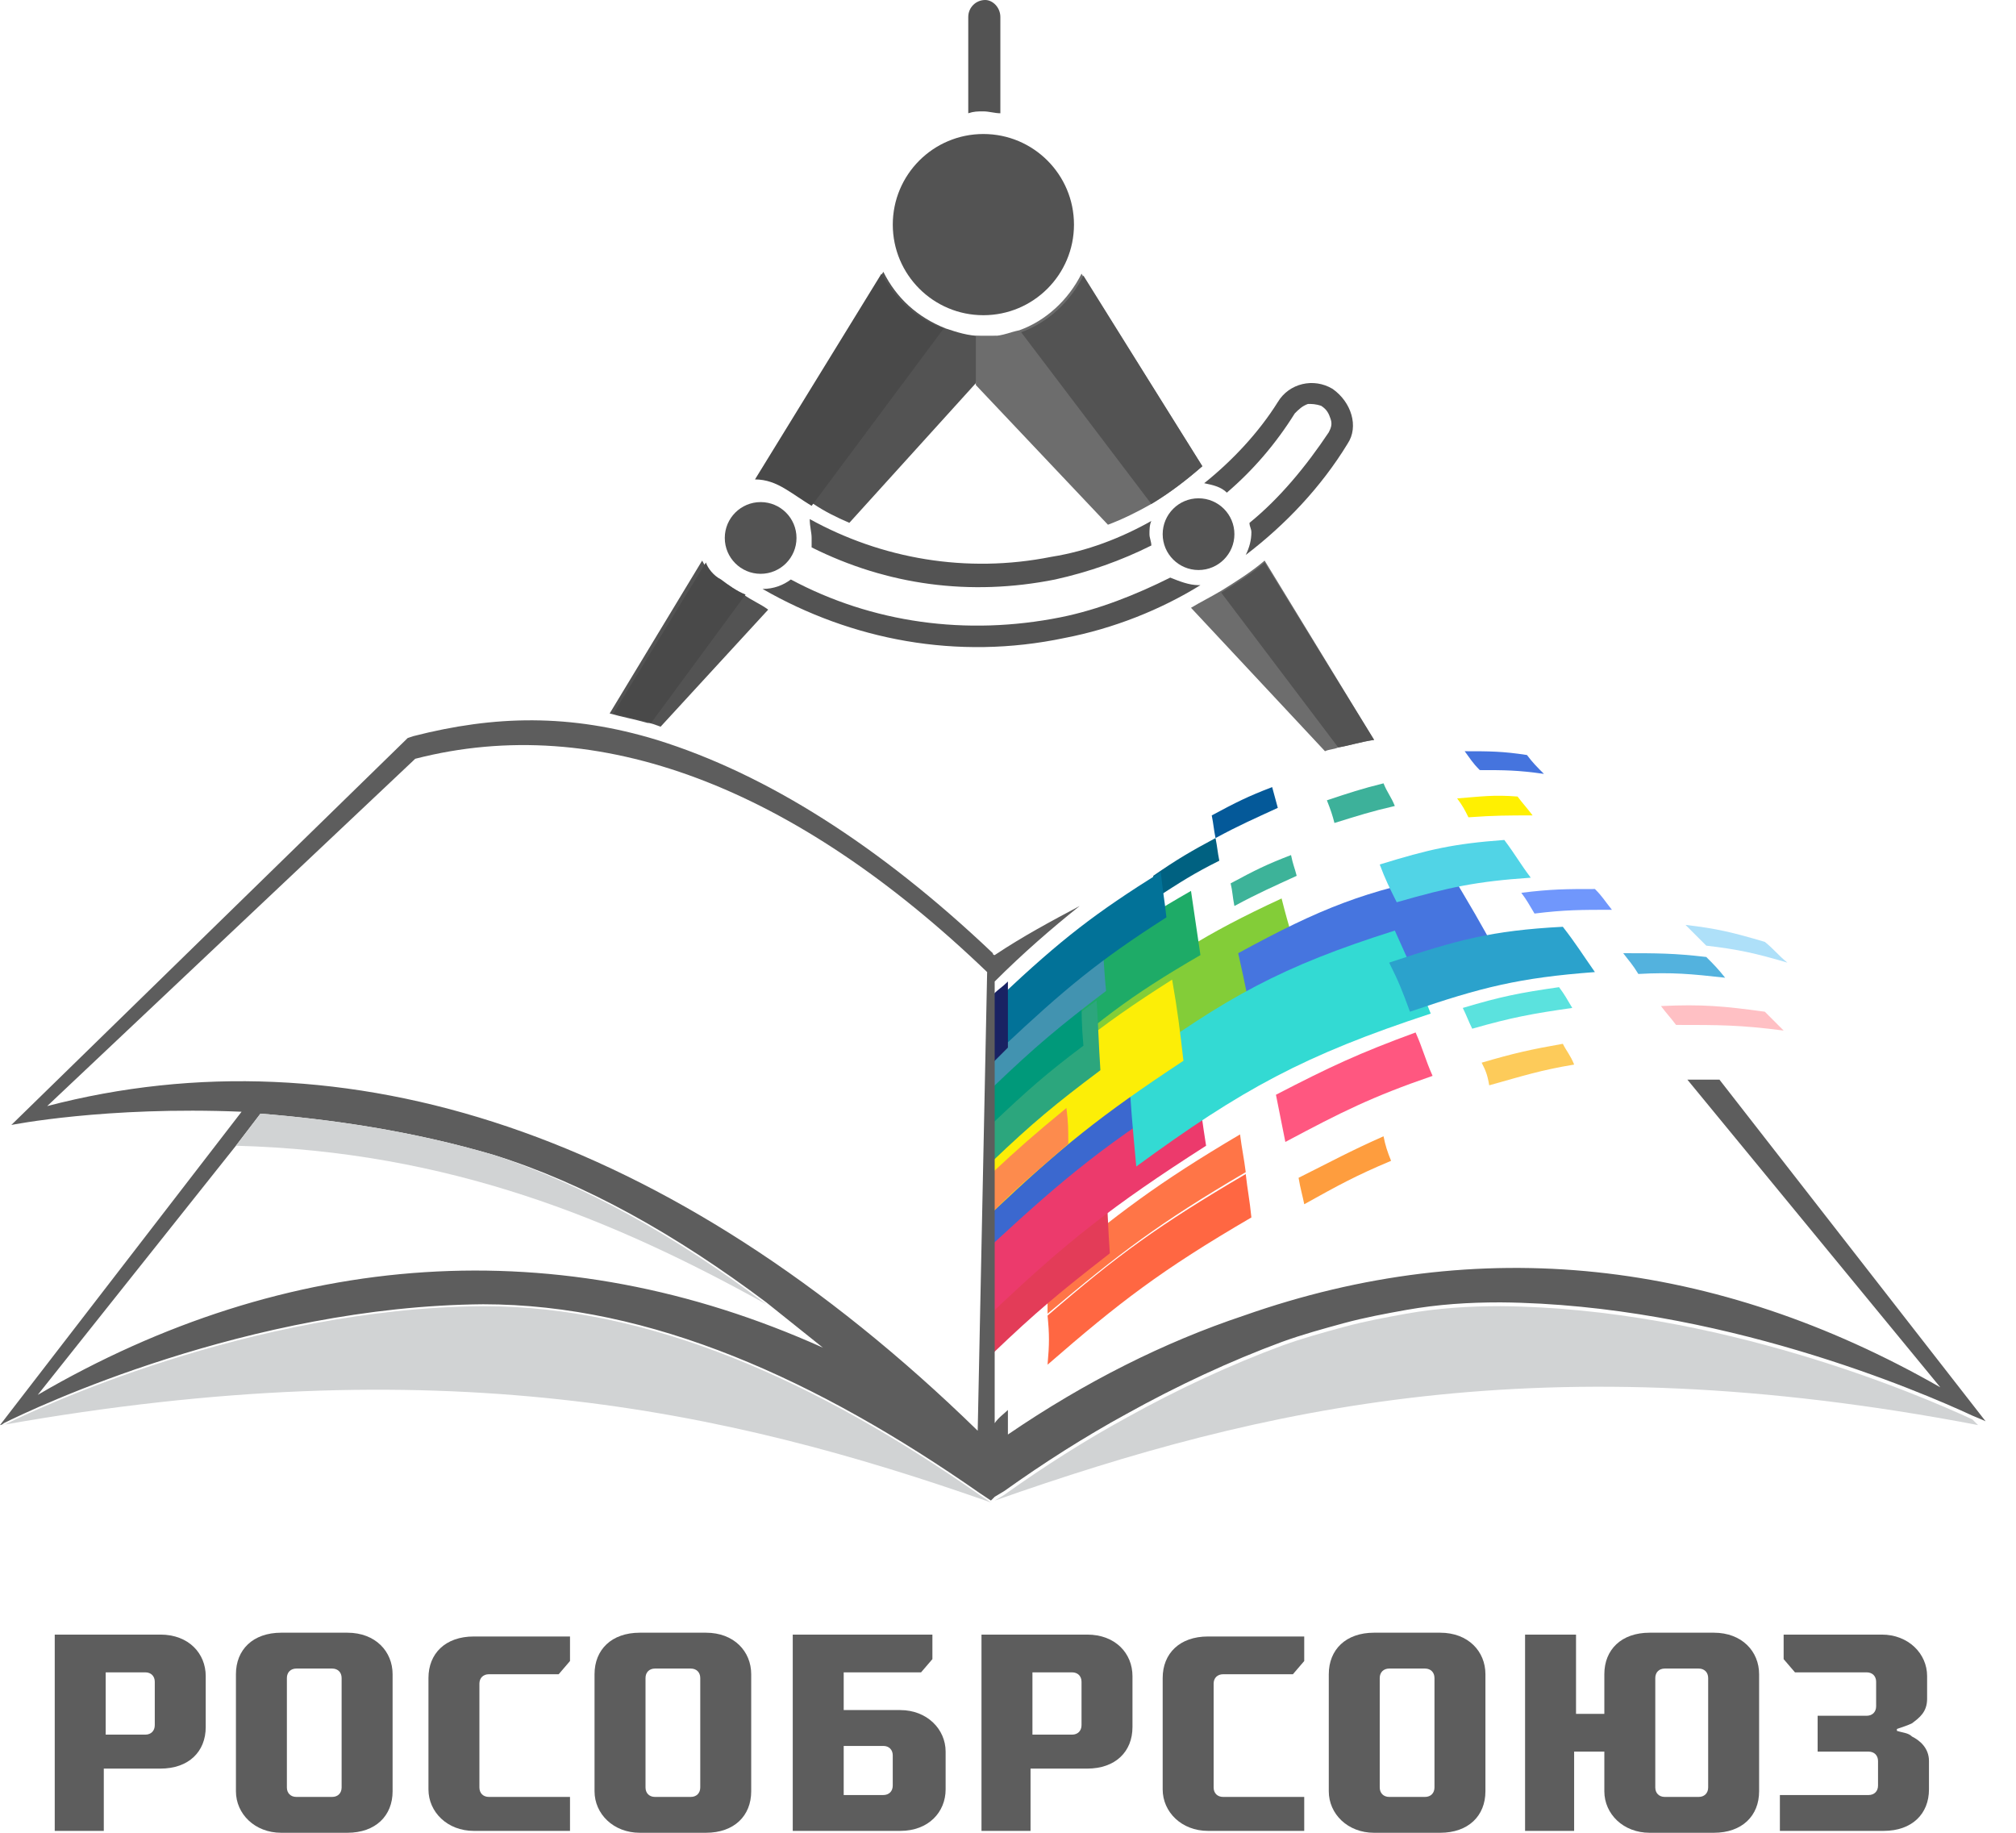 <svg width="66" height="60" viewBox="0 0 66 60" fill="none" xmlns="http://www.w3.org/2000/svg">
<path d="M32.503 40.968C34.666 38.929 35.901 37.941 38.497 36.21C38.435 35.531 38.373 35.222 38.311 34.542C35.778 36.21 34.604 37.199 32.503 39.176C32.503 39.918 32.503 40.289 32.503 40.968Z" fill="#3B68CF"/>
<path d="M35.839 33.182C38.188 31.39 39.423 30.587 41.957 29.413C42.204 30.402 42.389 30.896 42.636 31.885C39.794 33.182 38.435 34.047 35.963 35.963C35.963 34.851 35.901 34.295 35.839 33.182Z" fill="#83CD38"/>
<path d="M40.536 31.205C43.255 29.722 44.676 29.166 47.518 28.61C48.136 29.66 48.445 30.154 49.001 31.205C45.726 31.823 44.12 32.502 41.092 34.109C40.906 32.873 40.783 32.317 40.536 31.205Z" fill="#4675DF"/>
<path d="M34.295 43.069C36.581 41.092 37.94 40.103 40.783 38.435C40.845 38.991 40.906 39.238 40.968 39.856C38.002 41.586 36.643 42.636 34.295 44.676C34.356 43.996 34.356 43.687 34.295 43.069Z" fill="#FF6742"/>
<path d="M34.295 41.648C36.581 39.732 37.879 38.744 40.597 37.137C40.659 37.631 40.721 37.879 40.783 38.373C37.94 40.041 36.643 41.03 34.295 43.007C34.295 42.513 34.295 42.204 34.295 41.648Z" fill="#FF7547"/>
<path d="M32.503 44.305C33.924 42.946 34.666 42.328 36.334 41.03C36.272 40.165 36.272 39.732 36.21 38.867C34.604 40.103 33.862 40.721 32.503 42.019C32.503 42.946 32.503 43.378 32.503 44.305Z" fill="#E33C58"/>
<path d="M41.772 35.839C43.563 34.912 44.49 34.48 46.344 33.8C46.591 34.356 46.653 34.665 46.9 35.221C44.923 35.901 43.934 36.395 42.08 37.384C41.957 36.766 41.895 36.457 41.772 35.839Z" fill="#FF5780"/>
<path d="M32.503 42.946C34.913 40.659 36.396 39.485 39.485 37.508C39.362 36.705 39.3 36.334 39.238 35.531C36.272 37.384 34.913 38.496 32.503 40.721C32.503 41.586 32.503 42.019 32.503 42.946Z" fill="#EC3A6C"/>
<path d="M36.952 34.974C40.165 32.626 41.957 31.638 45.664 30.464C46.159 31.576 46.406 32.07 46.839 33.182C42.698 34.542 40.659 35.654 37.199 38.188C37.075 36.828 37.014 36.21 36.952 34.974Z" fill="#33DAD3"/>
<path d="M47.889 32.997C49.125 32.626 49.743 32.503 51.04 32.317C51.226 32.565 51.288 32.688 51.473 32.997C50.175 33.182 49.495 33.306 48.198 33.677C48.074 33.43 48.013 33.244 47.889 32.997Z" fill="#5BE2DE"/>
<path d="M45.479 31.514C47.704 30.773 48.816 30.464 51.164 30.34C51.596 30.896 51.782 31.205 52.214 31.823C49.743 32.008 48.507 32.317 46.159 33.121C45.912 32.441 45.788 32.132 45.479 31.514Z" fill="#2BA2CC"/>
<path d="M54.377 32.935C55.736 32.873 56.416 32.935 57.776 33.12C58.023 33.368 58.146 33.491 58.394 33.738C56.972 33.553 56.293 33.553 54.871 33.553C54.686 33.306 54.562 33.182 54.377 32.935Z" fill="#FFC0C4"/>
<path d="M47.951 24.593C48.754 24.593 49.187 24.593 49.99 24.717C50.175 24.964 50.299 25.088 50.546 25.335C49.681 25.211 49.248 25.211 48.445 25.211C48.198 24.964 48.136 24.84 47.951 24.593Z" fill="#4574DE"/>
<path d="M53.141 31.205C54.254 31.205 54.81 31.205 55.86 31.329C56.107 31.576 56.231 31.699 56.478 32.008C55.366 31.885 54.748 31.823 53.636 31.885C53.45 31.576 53.327 31.452 53.141 31.205Z" fill="#53B2DE"/>
<path d="M55.18 30.278C56.231 30.402 56.725 30.525 57.776 30.834C58.085 31.081 58.208 31.267 58.517 31.514C57.467 31.205 56.91 31.081 55.86 30.958C55.551 30.649 55.428 30.525 55.18 30.278Z" fill="#AEE0F9"/>
<path d="M49.805 29.228C50.793 29.104 51.288 29.104 52.215 29.104C52.462 29.351 52.523 29.475 52.771 29.784C51.782 29.784 51.226 29.784 50.237 29.907C50.052 29.598 49.99 29.475 49.805 29.228Z" fill="#7097FC"/>
<path d="M47.704 26.138C48.507 26.076 48.878 26.014 49.681 26.076C49.866 26.323 49.99 26.447 50.175 26.694C49.372 26.694 48.939 26.694 48.074 26.756C47.951 26.509 47.889 26.385 47.704 26.138Z" fill="#FFF001"/>
<path d="M40.288 28.919C41.092 28.486 41.462 28.301 42.266 27.992C42.328 28.301 42.389 28.424 42.451 28.672C41.648 29.042 41.215 29.228 40.412 29.66C40.35 29.351 40.35 29.166 40.288 28.919Z" fill="#3DB399"/>
<path d="M39.67 26.694C40.474 26.262 40.844 26.076 41.648 25.767C41.71 26.015 41.771 26.2 41.833 26.447C41.03 26.818 40.597 27.003 39.794 27.436C39.732 27.127 39.732 27.003 39.67 26.694Z" fill="#045999"/>
<path d="M37.755 28.672C38.558 28.116 38.991 27.868 39.794 27.436C39.856 27.745 39.856 27.868 39.918 28.177C39.053 28.61 38.682 28.857 37.817 29.413C37.817 29.166 37.755 28.981 37.755 28.672Z" fill="#006181"/>
<path d="M32.503 39.671C34.727 37.57 36.025 36.519 38.744 34.727C38.62 33.677 38.558 33.121 38.373 32.07C35.84 33.677 34.666 34.666 32.503 36.767C32.503 37.941 32.503 38.497 32.503 39.671Z" fill="#FCEE07"/>
<path d="M32.503 39.67C33.43 38.743 33.986 38.311 34.974 37.446C34.974 36.951 34.974 36.766 34.913 36.272C33.862 37.137 33.368 37.569 32.441 38.434C32.503 38.991 32.503 39.238 32.503 39.67Z" fill="#FD8B4D"/>
<path d="M45.17 28.301C46.777 27.806 47.58 27.621 49.248 27.498C49.619 27.992 49.743 28.239 50.114 28.733C48.322 28.857 47.456 29.042 45.726 29.537C45.479 29.042 45.355 28.795 45.17 28.301Z" fill="#51D4E6"/>
<path d="M33.739 32.997C35.778 31.205 36.828 30.402 38.991 29.166C39.114 30.031 39.176 30.402 39.3 31.267C36.952 32.626 35.84 33.492 33.8 35.345C33.739 34.418 33.739 33.924 33.739 32.997Z" fill="#1EAB67"/>
<path d="M32.503 38.002C33.8 36.766 34.542 36.148 36.025 35.036C35.963 34.109 35.963 33.677 35.901 32.75C34.48 33.8 33.8 34.418 32.503 35.654C32.503 36.581 32.503 37.075 32.503 38.002Z" fill="#2CA67D"/>
<path d="M32.503 36.766C33.615 35.716 34.233 35.16 35.469 34.233C35.407 33.553 35.407 33.182 35.407 32.502C34.233 33.429 33.677 33.924 32.565 34.974C32.503 35.716 32.503 36.025 32.503 36.766Z" fill="#00997A"/>
<path d="M32.503 35.592C33.924 34.233 34.666 33.615 36.21 32.441C36.148 31.823 36.148 31.514 36.087 30.896C34.604 32.008 33.862 32.626 32.503 33.924C32.503 34.604 32.503 34.913 32.503 35.592Z" fill="#4293B0"/>
<path d="M32.75 32.626C34.789 30.711 35.839 29.907 38.002 28.548C38.064 29.166 38.126 29.475 38.187 30.031C35.963 31.452 34.851 32.379 32.812 34.294C32.75 33.615 32.75 33.306 32.75 32.626Z" fill="#027298"/>
<path d="M32.503 34.789C32.688 34.604 32.812 34.48 32.997 34.295C32.997 33.43 32.997 32.997 32.997 32.132C32.812 32.318 32.688 32.379 32.503 32.565C32.503 33.492 32.503 33.924 32.503 34.789Z" fill="#192263"/>
<path d="M48.507 34.789C49.557 34.48 50.113 34.356 51.164 34.171C51.288 34.418 51.411 34.542 51.535 34.851C50.422 35.036 49.866 35.221 48.754 35.53C48.692 35.16 48.63 35.036 48.507 34.789Z" fill="#FDCB5A"/>
<path d="M42.513 38.558C43.625 38.002 44.181 37.693 45.294 37.199C45.356 37.508 45.417 37.693 45.541 38.002C44.367 38.496 43.811 38.805 42.699 39.423C42.637 39.114 42.575 38.929 42.513 38.558Z" fill="#FE9D3E"/>
<path d="M43.44 26.2C44.181 25.953 44.552 25.829 45.294 25.644C45.417 25.953 45.541 26.077 45.664 26.386C44.861 26.571 44.49 26.695 43.687 26.942C43.625 26.695 43.563 26.509 43.44 26.2Z" fill="#3DB19A"/>
<path d="M24.346 19.464C24.593 19.649 24.902 19.773 25.149 19.958L21.627 23.79C21.442 23.728 21.318 23.666 21.195 23.666C20.762 23.542 20.392 23.48 19.959 23.357L22.987 18.352C23.11 18.599 23.296 18.784 23.543 18.97C23.852 19.155 24.099 19.34 24.346 19.464Z" fill="#535353"/>
<path d="M32.194 10.999C32.317 10.999 32.503 10.999 32.626 10.999L32.008 12.358L31.947 12.544L27.806 17.116C27.374 16.931 27.003 16.745 26.632 16.498C26.323 16.313 26.076 16.128 25.767 15.942C25.458 15.757 25.149 15.633 24.779 15.633L28.919 8.898C29.351 9.763 30.031 10.381 30.958 10.752C31.329 10.875 31.699 10.999 32.132 10.999C32.07 10.999 32.132 10.999 32.194 10.999Z" fill="#535353"/>
<path d="M39.362 15.262C38.867 15.695 38.311 16.128 37.693 16.498C37.261 16.745 36.766 16.993 36.272 17.178L31.947 12.605V12.358V10.999C32.008 10.999 32.008 10.999 32.07 10.999C32.194 10.999 32.379 10.999 32.503 10.999C32.812 10.999 33.059 10.875 33.368 10.813C34.233 10.505 34.974 9.825 35.407 8.96L39.362 15.262Z" fill="#6D6D6D"/>
<path d="M44.985 24.222C44.552 24.284 44.181 24.407 43.811 24.469C43.687 24.531 43.502 24.531 43.378 24.593L38.991 19.897C39.3 19.711 39.671 19.526 39.98 19.34C40.474 19.032 40.968 18.723 41.401 18.352L44.985 24.222Z" fill="#6D6D6D"/>
<path d="M39.362 15.263C38.867 15.695 38.311 16.128 37.693 16.499L33.43 10.876C34.295 10.566 35.036 9.887 35.469 9.022L39.362 15.263Z" fill="#535353"/>
<path d="M44.985 24.222C44.552 24.284 44.181 24.407 43.811 24.469L39.98 19.402C40.474 19.093 40.968 18.784 41.401 18.414L44.985 24.222Z" fill="#535353"/>
<path d="M23.605 18.97C23.852 19.155 24.099 19.34 24.408 19.464L21.318 23.666C20.886 23.542 20.515 23.48 20.082 23.357L23.11 18.414C23.172 18.599 23.357 18.846 23.605 18.97Z" fill="#494949"/>
<path d="M30.896 10.752L26.571 16.56C26.262 16.375 26.015 16.189 25.706 16.004C25.397 15.819 25.088 15.695 24.717 15.695L28.857 8.96C29.29 9.763 29.969 10.443 30.896 10.752Z" fill="#494949"/>
<path d="M1.792 59.938V53.512H5.252C6.179 53.512 6.735 54.13 6.735 54.871V56.539C6.735 57.343 6.179 57.899 5.252 57.899H3.398V59.938H1.792ZM3.46 54.748V56.787H4.758C4.943 56.787 5.067 56.663 5.067 56.478V55.056C5.067 54.871 4.943 54.748 4.758 54.748H3.46Z" fill="#5D5D5D"/>
<path d="M9.207 60C8.342 60 7.724 59.382 7.724 58.641V54.809C7.724 54.006 8.28 53.45 9.207 53.45H11.37C12.296 53.45 12.853 54.068 12.853 54.809V58.641C12.853 59.444 12.296 60 11.37 60H9.207ZM10.875 58.826C11.061 58.826 11.184 58.702 11.184 58.517V54.933C11.184 54.748 11.061 54.624 10.875 54.624H9.701C9.516 54.624 9.392 54.748 9.392 54.933V58.517C9.392 58.702 9.516 58.826 9.701 58.826H10.875Z" fill="#5D5D5D"/>
<path d="M18.661 58.764V59.938H15.51C14.645 59.938 14.027 59.32 14.027 58.579V54.933C14.027 54.13 14.583 53.574 15.51 53.574H18.661V54.377L18.29 54.81H16.004C15.819 54.81 15.695 54.933 15.695 55.118V58.517C15.695 58.703 15.819 58.826 16.004 58.826H18.661V58.764Z" fill="#5D5D5D"/>
<path d="M20.947 60C20.082 60 19.464 59.382 19.464 58.641V54.809C19.464 54.006 20.02 53.45 20.947 53.45H23.11C24.037 53.45 24.593 54.068 24.593 54.809V58.641C24.593 59.444 24.037 60 23.11 60H20.947ZM22.616 58.826C22.801 58.826 22.925 58.702 22.925 58.517V54.933C22.925 54.748 22.801 54.624 22.616 54.624H21.442C21.256 54.624 21.133 54.748 21.133 54.933V58.517C21.133 58.702 21.256 58.826 21.442 58.826H22.616Z" fill="#5D5D5D"/>
<path d="M25.953 53.512H30.525V54.315L30.154 54.748H27.621V55.983H29.475C30.34 55.983 30.958 56.601 30.958 57.343V58.579C30.958 59.32 30.401 59.938 29.475 59.938H25.953V53.512ZM28.919 58.764C29.104 58.764 29.227 58.641 29.227 58.455V57.466C29.227 57.281 29.104 57.157 28.919 57.157H27.621V58.764H28.919Z" fill="#5D5D5D"/>
<path d="M32.132 59.938V53.512H35.592C36.519 53.512 37.075 54.13 37.075 54.871V56.539C37.075 57.343 36.519 57.899 35.592 57.899H33.738V59.938H32.132ZM33.8 54.748V56.787H35.098C35.283 56.787 35.407 56.663 35.407 56.478V55.056C35.407 54.871 35.283 54.748 35.098 54.748H33.8Z" fill="#5D5D5D"/>
<path d="M42.698 58.764V59.938H39.547C38.682 59.938 38.064 59.32 38.064 58.579V54.933C38.064 54.13 38.62 53.574 39.547 53.574H42.698V54.377L42.327 54.81H40.041C39.856 54.81 39.732 54.933 39.732 55.118V58.517C39.732 58.703 39.856 58.826 40.041 58.826H42.698V58.764Z" fill="#5D5D5D"/>
<path d="M44.984 60C44.119 60 43.502 59.382 43.502 58.641V54.809C43.502 54.006 44.058 53.45 44.984 53.45H47.147C48.074 53.45 48.63 54.068 48.63 54.809V58.641C48.63 59.444 48.074 60 47.147 60H44.984ZM46.653 58.826C46.838 58.826 46.962 58.702 46.962 58.517V54.933C46.962 54.748 46.838 54.624 46.653 54.624H45.479C45.294 54.624 45.17 54.748 45.17 54.933V58.517C45.17 58.702 45.294 58.826 45.479 58.826H46.653Z" fill="#5D5D5D"/>
<path d="M49.928 59.938V53.512H51.596V56.107H52.523V54.809C52.523 54.006 53.079 53.45 54.006 53.45H56.107C57.034 53.45 57.59 54.068 57.59 54.809V58.641C57.59 59.444 57.034 60 56.107 60H54.006C53.141 60 52.523 59.382 52.523 58.641V57.343H51.534V59.938H49.928ZM55.613 58.826C55.798 58.826 55.922 58.702 55.922 58.517V54.933C55.922 54.748 55.798 54.624 55.613 54.624H54.5C54.315 54.624 54.191 54.748 54.191 54.933V58.517C54.191 58.702 54.315 58.826 54.5 58.826H55.613Z" fill="#5D5D5D"/>
<path d="M58.764 54.748L58.393 54.315V53.512H61.606C62.472 53.512 63.09 54.13 63.09 54.871V55.613C63.09 56.045 62.842 56.231 62.595 56.416C62.472 56.478 62.286 56.539 62.101 56.601V56.663C62.286 56.725 62.472 56.725 62.595 56.849C62.842 56.972 63.151 57.219 63.151 57.652V58.579C63.151 59.382 62.595 59.938 61.668 59.938H58.27V58.764H61.174C61.359 58.764 61.483 58.641 61.483 58.455V57.652C61.483 57.466 61.359 57.343 61.174 57.343H59.506V56.169H61.112C61.297 56.169 61.421 56.045 61.421 55.86V55.056C61.421 54.871 61.297 54.748 61.112 54.748H58.764Z" fill="#5D5D5D"/>
<path d="M56.292 35.345C55.922 35.345 55.613 35.345 55.242 35.345L63.522 45.417C56.169 41.215 48.445 40.35 40.721 43.069C38.126 43.934 35.53 45.232 32.997 46.962V46.158C32.873 46.282 32.688 46.406 32.564 46.591V32.132C33.491 31.205 34.418 30.402 35.345 29.66C34.418 30.154 33.491 30.649 32.564 31.267C32.564 31.267 32.503 31.267 32.503 31.205C28.795 27.683 25.087 25.335 21.504 24.222C18.661 23.357 16.189 23.419 13.532 24.099L13.347 24.161L0.371 36.828C0.371 36.828 3.46 36.21 7.909 36.395L0 46.653C0 46.653 0.062 46.653 0.124 46.591C1.112 46.097 8.157 42.76 15.819 42.698C21.318 42.698 26.756 45.17 32.07 48.877L32.441 49.124L32.503 49.063L32.564 49.001L32.873 48.816C34.171 47.889 35.53 47.024 36.89 46.282C38.558 45.355 40.288 44.552 41.957 43.934C42.636 43.687 43.316 43.502 43.996 43.316C44.676 43.131 45.355 43.007 46.035 42.884C47.086 42.698 48.074 42.636 49.125 42.636C56.231 42.698 62.842 45.541 64.573 46.344C64.882 46.468 65.005 46.529 65.005 46.529L56.292 35.345ZM1.236 45.664L7.724 37.508L8.527 36.457C10.814 36.643 13.471 37.013 16.189 37.817C19.155 38.743 22.122 40.412 25.087 42.636C25.706 43.131 26.323 43.625 26.941 44.119C18.29 40.227 9.392 40.906 1.236 45.664ZM32.008 46.838C21.936 37.013 11.246 33.676 1.545 36.21L13.594 24.84C19.588 23.296 26.014 25.767 32.317 31.823L32.008 46.838Z" fill="#5D5D5D"/>
<path d="M32.194 10.319C33.832 10.319 35.16 8.991 35.16 7.353C35.16 5.715 33.832 4.387 32.194 4.387C30.555 4.387 29.228 5.715 29.228 7.353C29.228 8.991 30.555 10.319 32.194 10.319Z" fill="#535353"/>
<path d="M39.238 18.661C39.886 18.661 40.412 18.136 40.412 17.487C40.412 16.839 39.886 16.313 39.238 16.313C38.59 16.313 38.064 16.839 38.064 17.487C38.064 18.136 38.59 18.661 39.238 18.661Z" fill="#535353"/>
<path d="M39.238 19.156C38.929 19.156 38.62 19.032 38.311 18.909C37.199 19.465 35.963 19.959 34.727 20.207C31.638 20.825 28.548 20.392 25.891 18.971C25.644 19.156 25.335 19.28 24.964 19.28C27.868 20.948 31.329 21.628 34.851 20.886C36.457 20.577 38.002 19.959 39.3 19.156C39.3 19.156 39.3 19.156 39.238 19.156Z" fill="#535353"/>
<path d="M26.571 17.611C26.571 17.735 26.571 17.797 26.571 17.92C29.042 19.156 31.761 19.527 34.542 18.971C35.654 18.724 36.705 18.353 37.693 17.858C37.693 17.735 37.631 17.611 37.631 17.488C37.631 17.364 37.631 17.179 37.693 17.055C36.705 17.611 35.592 18.044 34.418 18.229C31.637 18.785 28.857 18.291 26.509 16.993C26.509 17.241 26.571 17.426 26.571 17.611Z" fill="#535353"/>
<path d="M43.625 12.73C43.007 12.359 42.204 12.544 41.833 13.162C41.215 14.151 40.35 15.078 39.423 15.819C39.732 15.881 39.98 15.943 40.165 16.128C41.03 15.387 41.772 14.522 42.389 13.533C42.513 13.409 42.637 13.286 42.822 13.224C42.946 13.224 43.069 13.224 43.255 13.286C43.44 13.409 43.502 13.533 43.563 13.719C43.625 13.904 43.563 14.027 43.502 14.151C42.76 15.263 41.895 16.314 40.906 17.117C40.906 17.241 40.968 17.302 40.968 17.426C40.968 17.673 40.906 17.92 40.783 18.168C42.081 17.179 43.255 15.943 44.12 14.522C44.49 13.966 44.243 13.162 43.625 12.73Z" fill="#535353"/>
<path d="M24.902 18.785C25.551 18.785 26.076 18.259 26.076 17.611C26.076 16.963 25.551 16.437 24.902 16.437C24.254 16.437 23.728 16.963 23.728 17.611C23.728 18.259 24.254 18.785 24.902 18.785Z" fill="#535353"/>
<path d="M25.087 42.698C20.082 39.917 14.707 37.693 7.724 37.508L8.527 36.457C10.814 36.642 13.471 37.013 16.189 37.816C19.155 38.805 22.122 40.474 25.087 42.698Z" fill="#D1D3D4"/>
<path d="M32.441 49.187C23.666 46.097 14.336 44.12 0.062 46.653H0.124C1.112 46.159 8.157 42.822 15.819 42.76C21.318 42.76 26.756 45.232 32.07 48.94L32.441 49.187Z" fill="#D1D3D4"/>
<path d="M64.758 46.653C50.546 43.934 41.339 46.035 32.565 49.125L32.873 48.94C34.171 48.013 35.531 47.148 36.89 46.406C38.558 45.479 40.288 44.676 41.957 44.058C42.636 43.811 43.316 43.625 43.996 43.44C44.676 43.255 45.355 43.131 46.035 43.007C47.086 42.822 48.074 42.76 49.125 42.76C56.231 42.822 62.843 45.664 64.573 46.468L64.758 46.653Z" fill="#D1D3D4"/>
<path d="M32.75 0.556V3.708C32.564 3.708 32.379 3.646 32.194 3.646C32.008 3.646 31.885 3.646 31.699 3.708V0.556C31.699 0.247 31.946 0 32.255 0C32.503 0 32.75 0.247 32.75 0.556Z" fill="#535353"/>
</svg>
